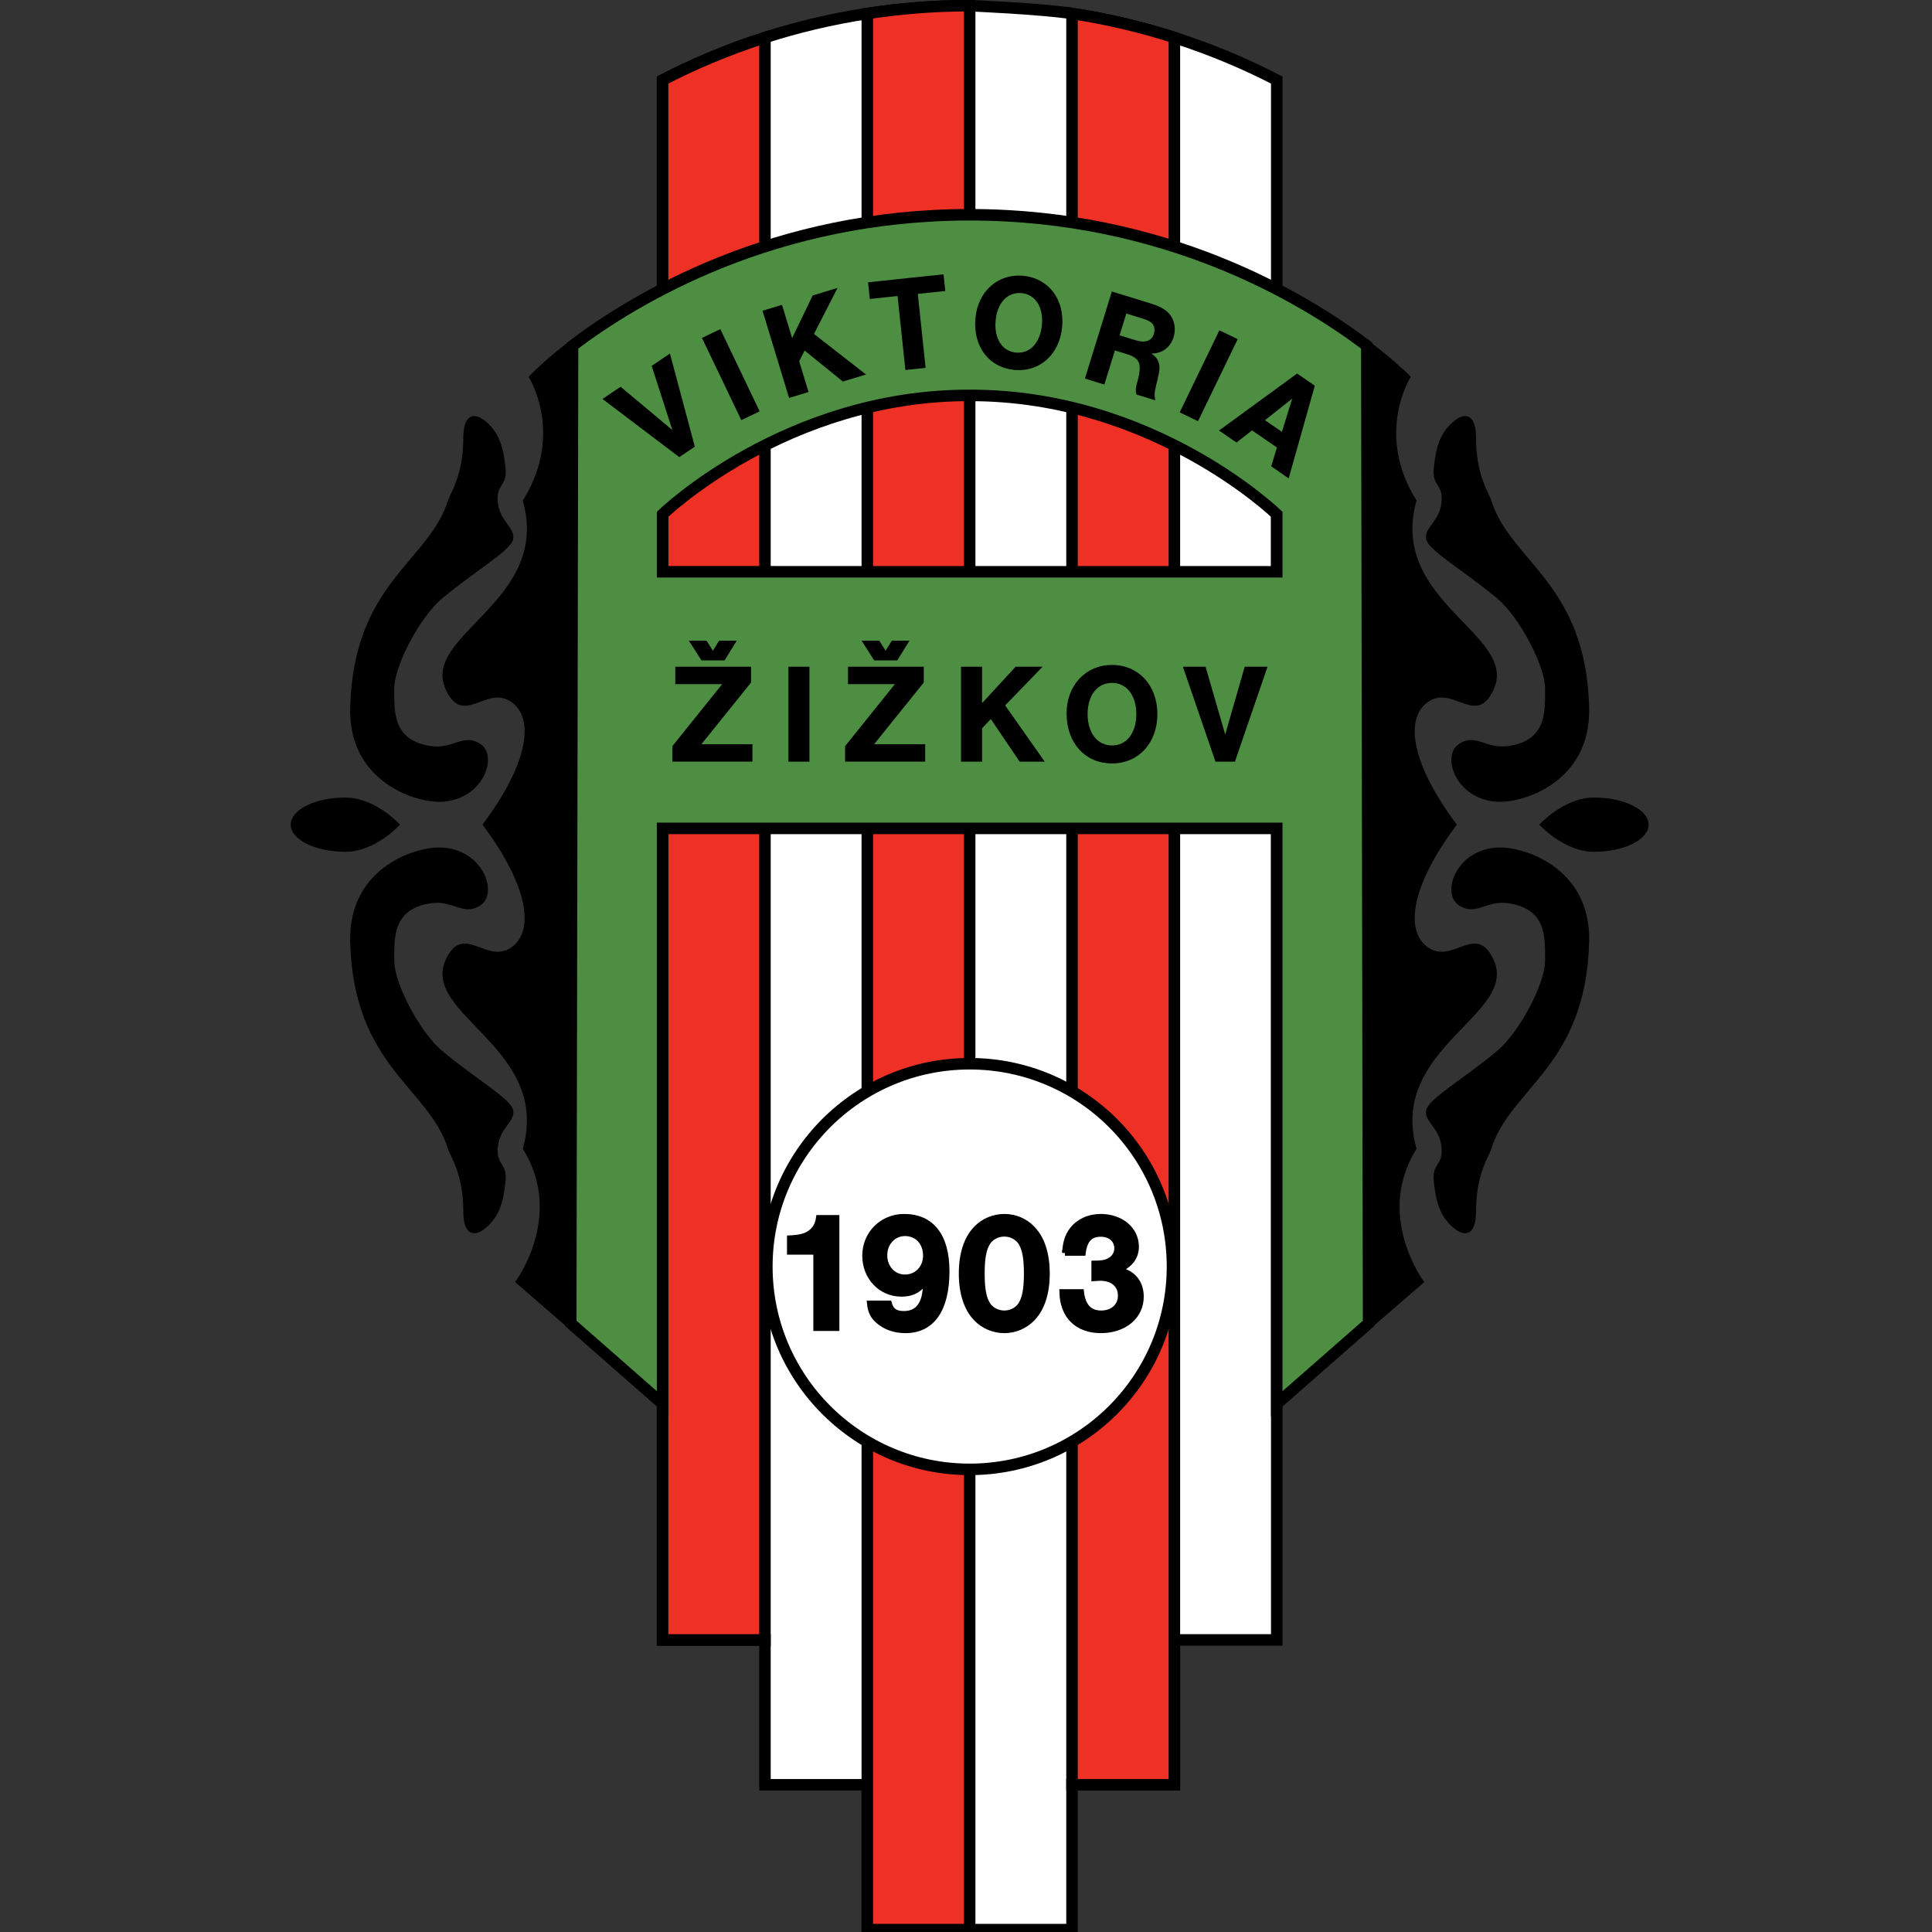 <?xml version="1.0" encoding="iso-8859-1"?>
<!-- Generator: Adobe Illustrator 24.0.1, SVG Export Plug-In . SVG Version: 6.00 Build 0)  -->
<svg version="1.1" id="Layer_1" xmlns="http://www.w3.org/2000/svg" xmlns:xlink="http://www.w3.org/1999/xlink" x="0px" y="0px"
	 viewBox="0 0 600 600" style="enable-background:new 0 0 600 600;" xml:space="preserve">
<rect x="0" y="0" width="600" height="600" fill="#333333" stroke="none"/>
<g>
	<path d="M137.936,248.957c12.507-1.191,16.677-14.295,11.318-17.869c-5.361-3.573-8.395,1.661-15.488,0.596
		c-11.913-1.787-11.317-10.722-11.317-17.869c0-7.148,8.028-22.275,14.891-27.995c10.721-8.934,21.443-14.89,22.039-18.465
		c0.595-3.574-4.169-5.359-4.766-11.316c-0.596-5.956,2.979-4.765,2.382-10.721c-0.595-5.958-1.786-10.721-5.956-14.295
		c-4.171-3.574-7.147-1.787-7.147,4.764c0,11.914-3.975,17.128-4.766,19.655c-5.957,19.06-29.384,25.585-30.377,64.328
		C108.154,243.001,129.634,249.749,137.936,248.957z"/>
	<path d="M159.379,344.854c-0.596-3.573-11.318-9.527-22.039-18.465c-6.863-5.72-14.891-20.844-14.891-27.995
		c0-7.147-0.595-16.081,11.317-17.87c7.093-1.06,10.126,4.171,15.488,0.597c5.359-3.573,1.189-16.677-11.318-17.869
		c-8.302-0.791-29.782,5.957-29.186,29.186c0.993,38.744,24.42,45.267,30.377,64.327c0.791,2.531,4.766,7.743,4.766,19.656
		c0,6.554,2.977,8.342,7.147,4.766c4.17-3.572,5.361-8.337,5.956-14.294c0.596-5.957-2.978-4.766-2.382-10.723
		C155.21,350.214,159.974,348.428,159.379,344.854z"/>
	<path d="M124.236,256.105c0,0-7.601-8.423-16.975-8.423c-9.375,0-16.976,3.771-16.976,8.423c0,4.653,7.601,8.424,16.976,8.424
		C116.636,264.529,124.236,256.105,124.236,256.105z"/>
	<path d="M442.9,167.355c0.595,3.575,11.314,9.53,22.039,18.465c6.861,5.719,14.891,20.847,14.891,27.995
		c0,7.147,0.595,16.082-11.319,17.869c-7.09,1.065-10.125-4.168-15.485-0.595c-5.358,3.574-1.19,16.678,11.317,17.869
		c8.301,0.792,29.783-5.957,29.184-29.187c-0.99-38.743-24.419-45.268-30.376-64.328c-0.792-2.527-4.765-7.741-4.765-19.655
		c0-6.551-2.977-8.338-7.146-4.764c-4.171,3.574-5.361,8.337-5.957,14.295c-0.597,5.955,2.978,4.764,2.385,10.721
		C447.068,161.996,442.307,163.781,442.9,167.355z"/>
	<path d="M439.921,356.765c-8.935-31.57,32.164-41.689,23.825-58.966c-5.466-11.315-12.507,1.786-20.251-3.574
		c-7.281-5.04-5.36-19.06,8.934-38.12c-14.294-19.06-16.215-33.081-8.934-38.121c7.744-5.361,14.785,7.743,20.251-3.575
		c8.34-17.273-32.76-27.398-23.825-58.968c-13.103-20.845-1.786-38.418-1.786-38.418S392.565,68.779,301.14,63.417
		c-93.589,5.957-136.996,53.607-136.996,53.607s11.315,17.573-1.787,38.418c8.934,31.57-32.164,41.695-23.826,58.968
		c5.463,11.317,12.508-1.786,20.252,3.575c7.28,5.04,5.361,19.061-8.934,38.121c14.295,19.06,16.214,33.081,8.934,38.12
		c-7.744,5.359-14.789-7.741-20.252,3.574c-8.338,17.276,32.76,27.396,23.826,58.966c13.102,20.85-2.383,41.398-2.383,41.398
		l64.924,56.233h152.48l64.929-56.233C442.307,398.163,426.818,377.614,439.921,356.765z"/>
	<path d="M464.343,263.252c-12.508,1.192-16.676,14.296-11.317,17.869c5.36,3.574,8.396-1.658,15.485-0.597
		c11.914,1.789,11.319,10.723,11.319,17.87c0,7.151-8.029,22.275-14.891,27.995c-10.725,8.938-21.444,14.891-22.039,18.465
		c-0.594,3.574,4.168,5.36,4.767,11.316c0.594,5.957-2.982,4.766-2.385,10.723c0.596,5.957,1.786,10.722,5.957,14.294
		c4.169,3.576,7.146,1.788,7.146-4.766c0-11.913,3.973-17.125,4.765-19.656c5.957-19.06,29.386-25.583,30.376-64.327
		C494.126,269.209,472.644,262.461,464.343,263.252z"/>
	<path d="M495.018,247.682c-9.376,0-16.977,8.423-16.977,8.423s7.601,8.424,16.977,8.424c9.375,0,16.977-3.771,16.977-8.424
		C511.994,251.453,504.393,247.682,495.018,247.682z"/>
</g>
<path style="fill:#FFFFFF;stroke:#000000;stroke-width:3.574;" d="M364.716,11.662c-9.712-3.119-20.325-5.719-31.79-7.475
	c-9.97-1.525-31.786-2.424-31.786-2.424c-11.23,0-21.818,0.903-31.789,2.427c-11.465,1.754-22.077,4.354-31.788,7.473
	c-11.995,3.852-22.636,8.462-31.791,13.201v484.436h31.791v44.982h31.788v44.976h63.576V554.28h31.79v-44.982h31.79V24.861
	C387.35,20.121,376.709,15.511,364.716,11.662z"/>
<g>
	<path style="fill:#EE3124;stroke:#000000;stroke-width:3.574;" d="M332.926,4.186v550.091h31.79v-44.979V11.658
		C355.004,8.539,344.391,5.939,332.926,4.186z"/>
	<path style="fill:#EE3124;stroke:#000000;stroke-width:3.574;" d="M269.35,4.188V554.28l0,0v44.979l31.789-0.006V1.761
		C289.91,1.761,279.321,2.662,269.35,4.188L269.35,4.188z"/>
	<path style="fill:#EE3124;stroke:#000000;stroke-width:3.574;" d="M237.563,11.662c-11.995,3.849-22.636,8.459-31.791,13.199
		v484.437h31.791V11.662z"/>
</g>
<path style="fill:#4D8E42;stroke:#000000;stroke-width:3.574;" d="M396.506,435.992l28.526-25.016l-0.561-303.627
	C404.634,92.35,361.835,66.698,301.14,66.698v-0.003c-60.696,0-103.495,25.649-123.333,40.648l-0.559,303.625l28.524,25.016V257.265
	h190.734V435.992z M396.506,177.575l-190.734-0.005v-17.846c0,0,38.188-37.041,95.368-36.93v0.006
	c57.183-0.111,95.366,36.928,95.366,36.928V177.575z"/>
<path style="fill:#FFFFFF;stroke:#000000;stroke-width:3.574;" d="M301.14,456.325c34.785,0,62.987-28.2,62.987-62.988
	c0-34.783-28.202-62.986-62.987-62.986c-34.789,0-62.989,28.203-62.989,62.986C238.15,428.125,266.351,456.325,301.14,456.325z"/>
<g>
	<path style="stroke:#000000;stroke-width:0.893;" d="M192.711,120.663l16.995,14.226l-6.796-21.083l4.877-3.278l7.484,27.999
		l-4.296,2.889l-23.105-17.496L192.711,120.663z"/>
	<path style="stroke:#000000;stroke-width:0.893;" d="M223.492,102.809l11.831,24.73l-4.892,2.341l-11.835-24.729L223.492,102.809z
		"/>
	<path style="stroke:#000000;stroke-width:0.893;" d="M250.543,121.445l-5.189,1.583l-7.986-26.224l5.19-1.582l3.352,11.009
		l6.791-14.098l6.526-1.987l-7.002,13.689L268,116.131l-6.134,1.865l-12.145-9.833l-2.001,4.004L250.543,121.445z"/>
	<path style="stroke:#000000;stroke-width:0.893;" d="M286.965,113.847l-5.395,0.568l-2.423-22.97l-8.625,0.909l-0.452-4.291
		l22.561-2.38l0.453,4.29l-8.544,0.901L286.965,113.847z"/>
	<path style="stroke:#000000;stroke-width:0.893;" d="M317.288,90.587c4.545,0.415,7.258,4.583,6.731,10.353
		c-0.53,5.813-3.954,9.42-8.499,9.007c-4.581-0.42-7.297-4.588-6.765-10.401C309.286,93.735,312.665,90.164,317.288,90.587z
		 M317.7,86.084c-7.573-0.691-13.595,4.703-14.329,12.765c-0.778,8.516,4.006,14.892,11.742,15.599
		c7.61,0.695,13.554-4.706,14.307-13.015C330.175,93.166,325.313,86.78,317.7,86.084z"/>
	<path style="stroke:#000000;stroke-width:0.893;" d="M347.143,104.421l2.358-7.616l5.379,1.665c1.136,0.352,2.082,0.773,2.584,1.1
		c1.386,0.944,1.849,2.509,1.301,4.276c-0.752,2.434-2.984,3.25-6.204,2.253L347.143,104.421z M345.951,108.27l4.083,1.263
		c4.397,1.361,5.195,3.37,3.615,9.165c-0.507,1.777-0.569,2.402-0.341,3.464l4.911,1.519c-0.184-1.348-0.11-2.012,0.462-4.416
		l0.19-0.759l0.183-0.718l0.137-0.732c0.361-1.437,0.496-2.557,0.438-3.35c-0.24-2.008-1.291-3.196-3.905-4.347
		c2.003,0.059,2.928,0.001,4.063-0.336c1.925-0.524,3.568-2.209,4.21-4.291c0.621-2,0.5-3.976-0.343-5.7
		c-0.831-1.631-2.31-2.821-4.643-3.76c-0.699-0.258-1.128-0.391-2.657-0.866l-10.761-3.328l-8.104,26.187l5.183,1.604
		L345.951,108.27z"/>
	<path style="stroke:#000000;stroke-width:0.893;" d="M383.783,105.537l-11.941,24.676l-4.881-2.365l11.941-24.673L383.783,105.537
		z"/>
	<path style="stroke:#000000;stroke-width:0.893;" d="M392.093,130.526l10.073-7.992l-3.806,12.293L392.093,130.526z
		 M388.821,133.115l8.268,5.674l-1.776,5.857l4.641,3.188l7.855-27.856l-4.979-3.421l-23.479,17.136l4.642,3.188L388.821,133.115z"
		/>
</g>
<g>
	<path style="stroke:#000000;stroke-width:0.893;" d="M233.231,231.573v4.513H209.26v-4.212l15.953-19.854h-15.054v-4.513h22.643
		v4.296l-15.908,19.77H233.231z M214.748,199.41h4.417l2.229,3.52l2.19-3.52h4.415l-3.216,5.239h-6.69L214.748,199.41z"/>
	<path style="stroke:#000000;stroke-width:0.893;" d="M250.936,207.501v28.591h-5.639v-28.591H250.936z"/>
	<path style="stroke:#000000;stroke-width:0.893;" d="M286.873,231.573v4.513h-23.975v-4.212l15.953-19.854H263.8v-4.513h22.642
		v4.296l-15.91,19.77H286.873z M268.388,199.41h4.417l2.231,3.52l2.186-3.52h4.417l-3.216,5.239h-6.69L268.388,199.41z"/>
	<path style="stroke:#000000;stroke-width:0.893;" d="M304.546,236.092h-5.64v-28.591h5.64v11.998l11.063-11.998h7.121
		l-11.148,11.526l12.007,17.064l-6.691,0.001l-9.135-13.501l-3.216,3.391V236.092z"/>
	<path style="stroke:#000000;stroke-width:0.893;" d="M345.357,211.634c4.771,0,7.99,4.081,7.99,10.14
		c0,6.103-3.22,10.184-7.99,10.184c-4.81,0-8.035-4.081-8.035-10.184C337.322,215.673,340.503,211.634,345.357,211.634z
		 M345.357,206.943c-7.948,0-13.673,6.15-13.673,14.616c0,8.939,5.553,15.09,13.673,15.09c7.99,0,13.631-6.15,13.631-14.875
		C358.988,213.094,353.348,206.943,345.357,206.943z"/>
	<path style="stroke:#000000;stroke-width:0.893;" d="M374.065,207.501l6.433,22.217l6.39-22.217h6.13l-9.821,28.59h-5.4
		l-9.821-28.59H374.065z"/>
</g>
<g>
	<path style="stroke:#000000;stroke-width:1.787;" d="M259.784,412.453h-6.299v-23.695h-8.183v-4.198
		c3.02-0.154,4.821-0.566,6.282-1.607c1.56-1.09,2.438-2.642,2.73-4.717h5.47V412.453z"/>
	<path style="stroke:#000000;stroke-width:1.787;" d="M281.079,382.975c3.797,0,6.475,2.899,6.475,6.944
		c0,3.891-2.775,6.794-6.523,6.794c-3.602,0-6.375-2.955-6.375-6.844C274.654,385.93,277.428,382.975,281.079,382.975z
		 M270.137,404.791c0.241,2.482,1.068,4.141,2.816,5.538c2.138,1.811,5.011,2.799,8.271,2.799c8.226,0,12.751-6.526,12.751-18.333
		c0-10.888-4.67-16.899-13.188-16.899c-6.814,0-12.108,5.283-12.108,12.076c0,6.689,4.906,11.82,11.28,11.82
		c3.65,0,6.132-1.506,7.691-4.716c-0.146,3.989-0.437,5.852-1.216,7.508c-1.12,2.328-3.018,3.467-5.744,3.467
		c-2.627,0-3.992-0.984-4.624-3.26H270.137z"/>
	<path style="stroke:#000000;stroke-width:1.787;" d="M311.913,383.137c2.095,0,4.092,1.034,5.159,2.693
		c1.267,1.965,1.806,4.865,1.806,9.68c0,4.815-0.539,7.663-1.806,9.683c-1.067,1.656-3.065,2.694-5.159,2.694
		c-2.14,0-4.136-1.038-5.208-2.694c-1.266-2.02-1.8-4.867-1.8-9.683c0-4.814,0.534-7.66,1.8-9.68
		C307.777,384.171,309.773,383.137,311.913,383.137z M311.913,377.898c-3.31,0-6.523,1.352-8.716,3.684
		c-2.974,3.055-4.537,7.873-4.537,13.928c0,6.06,1.563,10.874,4.537,13.934c2.242,2.333,5.406,3.682,8.716,3.682
		c3.264,0,6.426-1.349,8.67-3.682c2.975-3.06,4.535-7.874,4.535-13.934c0-6.055-1.561-10.923-4.535-13.928
		C318.339,379.194,315.223,377.898,311.913,377.898z"/>
	<path style="stroke:#000000;stroke-width:1.787;" d="M330.73,389.094c0.245-3.313,0.831-5.179,2.242-7.093
		c1.994-2.598,5.162-4.103,8.863-4.103c6.286,0,10.969,3.942,10.969,9.281c0,3.311-2.05,5.898-5.662,7.194
		c4.488,0.724,7.168,3.833,7.168,8.334c0,6.059-5.168,10.417-12.429,10.417c-7.307,0-11.839-4.463-11.983-11.864h5.846
		c0.536,4.451,2.58,6.626,6.234,6.626c3.607,0,6.092-2.23,6.092-5.492c0-3.412-2.438-5.536-6.477-5.536
		c-0.341,0-0.974,0.049-1.753,0.104v-4.557c2.145,0,3.46-0.206,4.581-0.775c1.555-0.775,2.529-2.278,2.529-3.885
		c0-2.741-2.045-4.554-5.065-4.554c-3.358,0-5.065,1.813-5.602,5.901H330.73z"/>
</g>
</svg>
